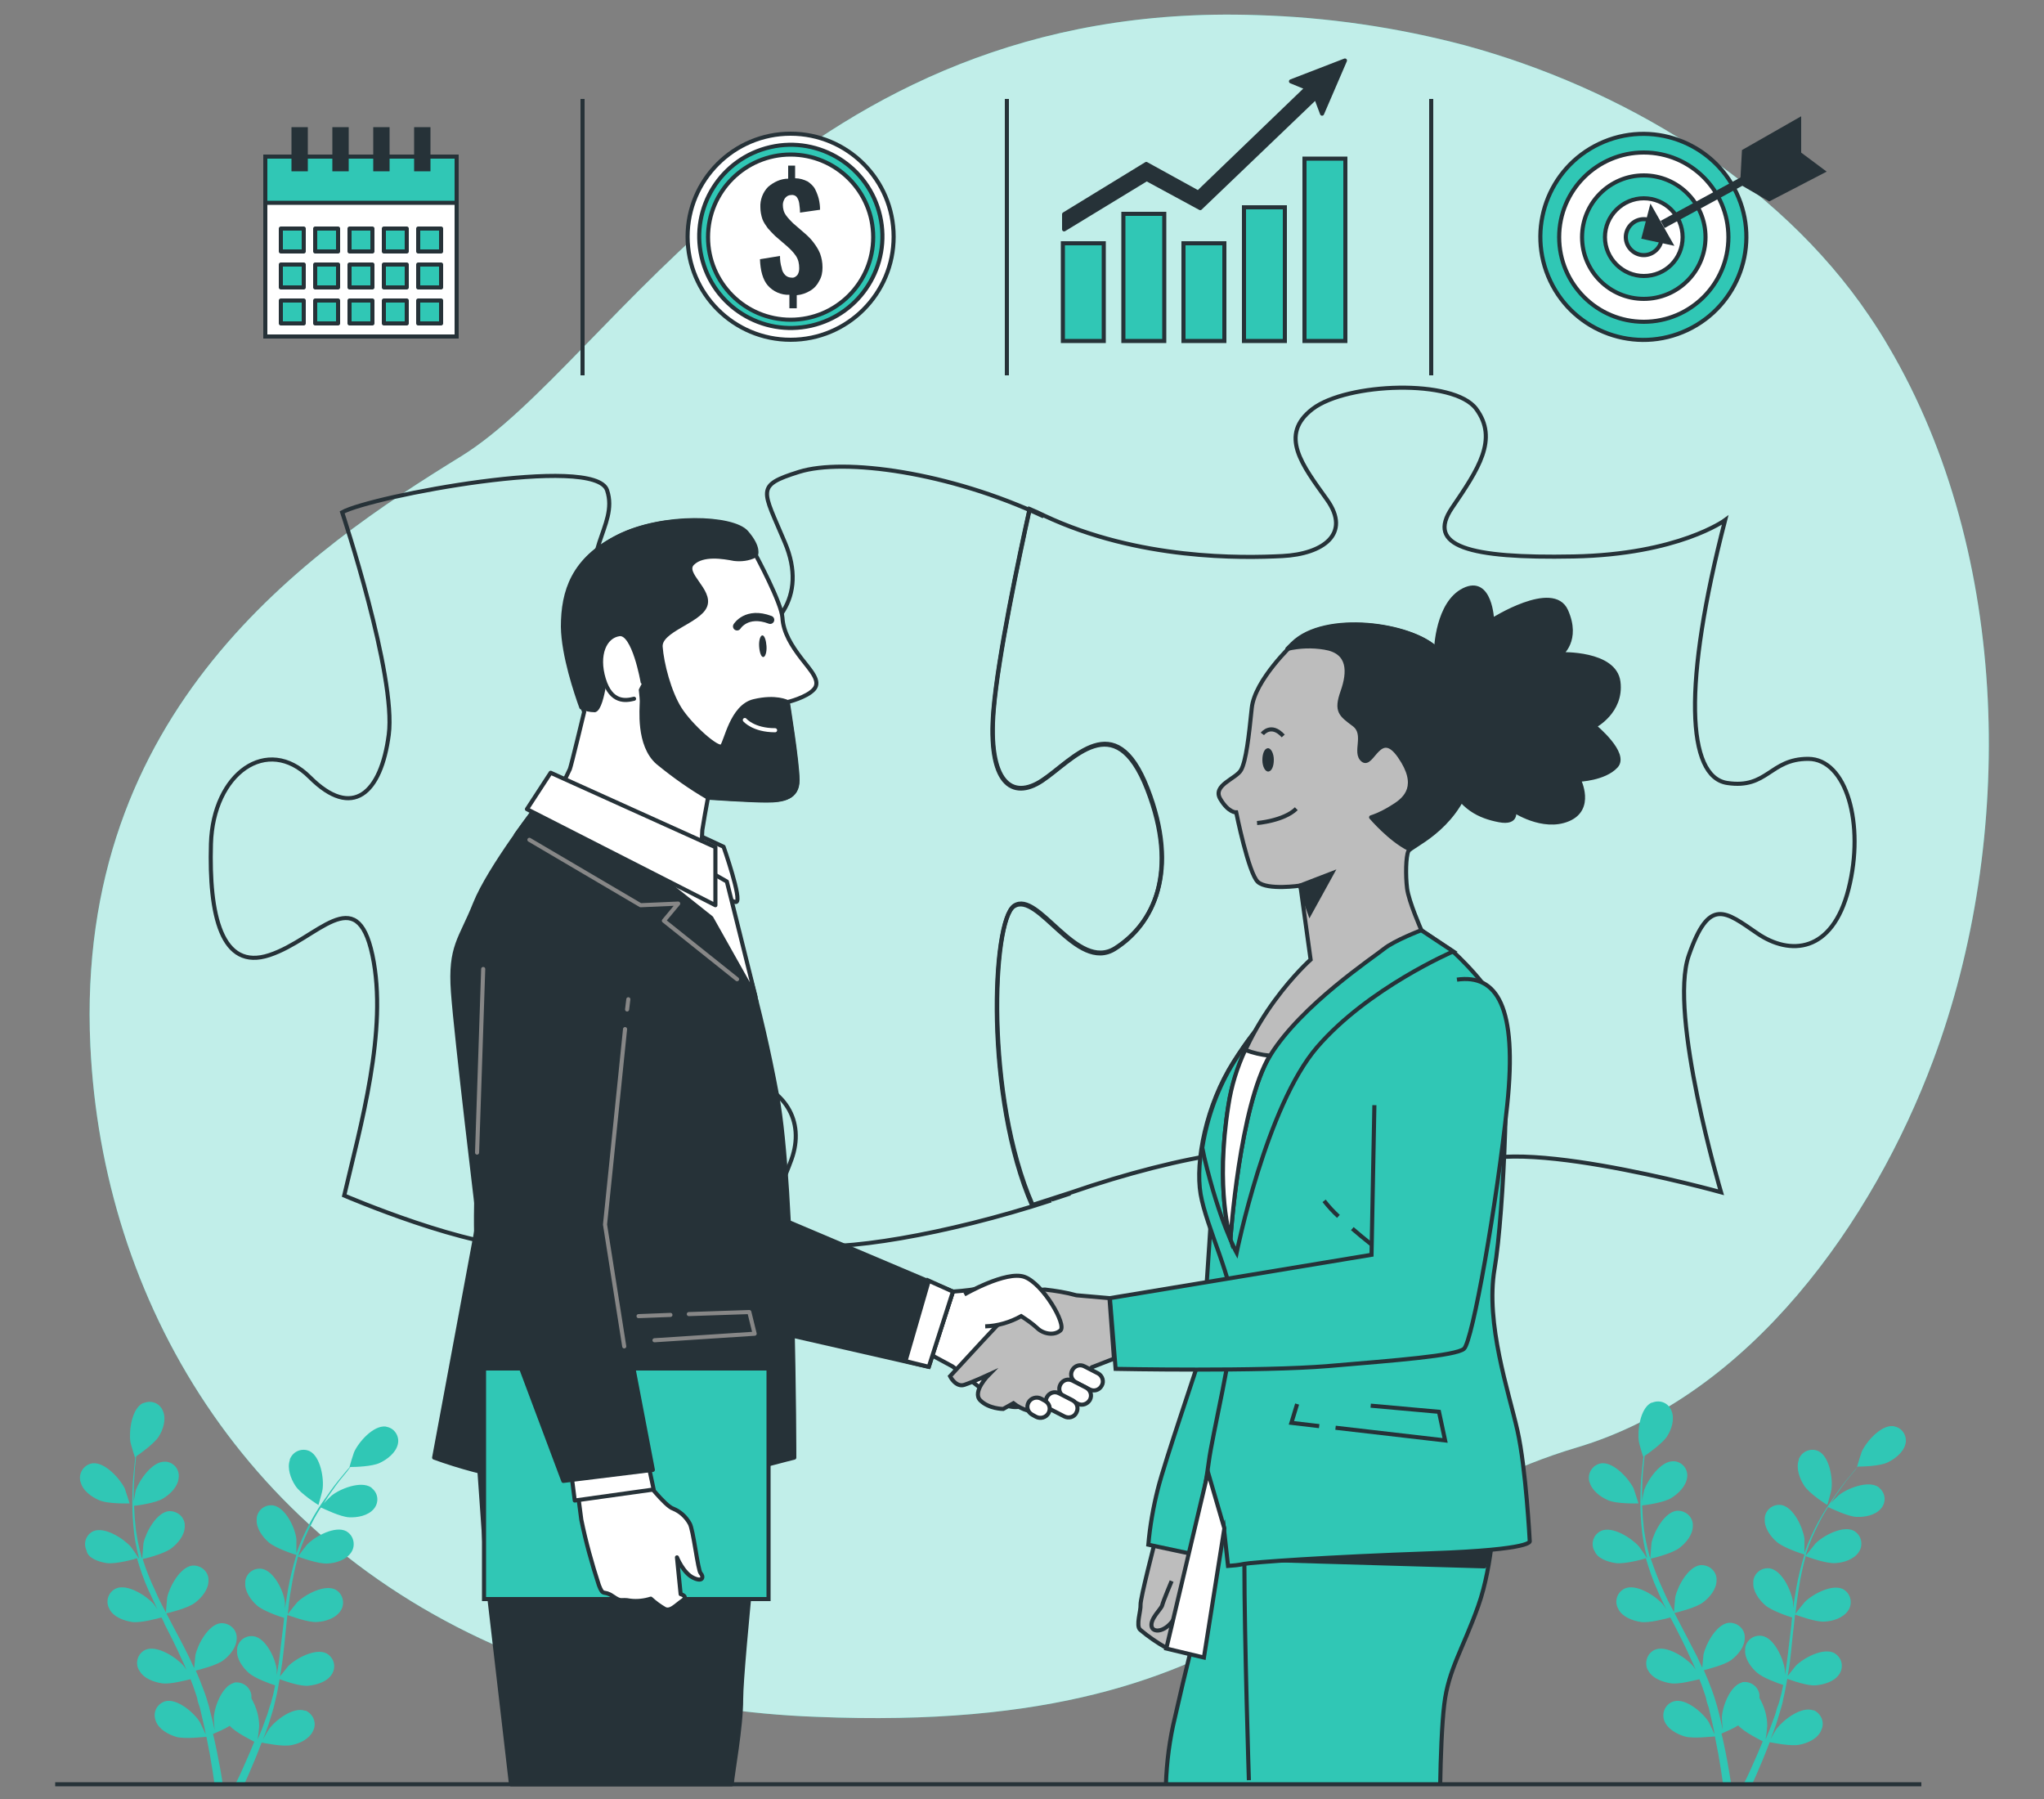 <?xml version="1.0" encoding="utf-8"?>
<!-- Generator: Adobe Illustrator 24.1.1, SVG Export Plug-In . SVG Version: 6.00 Build 0)  -->
<svg version="1.1" id="Layer_1" xmlns="http://www.w3.org/2000/svg" xmlns:xlink="http://www.w3.org/1999/xlink" x="0px" y="0px"
	 viewBox="0 0 500 440" style="enable-background:new 0 0 500 440;" xml:space="preserve">
<rect x="0" y="0" width="500" height="440" fill="#808080" stroke="none"/>
<style type="text/css">
	.st0{fill:#30C7B5;}
	.st1{opacity:0.7;fill:#FFFFFF;enable-background:new    ;}
	.st2{fill:none;stroke:#263238;stroke-miterlimit:10;}
	.st3{fill:#30C7B5;stroke:#263238;stroke-miterlimit:10;}
	.st4{fill:#FFFFFF;stroke:#263238;stroke-miterlimit:10;}
	.st5{fill:#263238;stroke:#263238;stroke-miterlimit:10;}
	.st6{fill:none;stroke:#263238;stroke-width:2;stroke-miterlimit:10;}
	.st7{fill:#263238;stroke:#263238;stroke-linecap:round;stroke-linejoin:round;}
	.st8{fill:#263238;}
	.st9{fill:#30C7B5;stroke:#263238;stroke-linecap:round;stroke-linejoin:round;}
	.st10{fill:#BDBDBD;stroke:#263238;stroke-miterlimit:10;}
	.st11{fill:#FFFFFF;stroke:#263238;stroke-linecap:round;stroke-linejoin:round;}
	.st12{fill:none;stroke:#263238;stroke-width:2;stroke-linecap:round;stroke-linejoin:round;}
	.st13{fill:none;stroke:#FFFFFF;stroke-linecap:round;stroke-linejoin:round;}
	.st14{fill:none;stroke:#878787;stroke-linecap:round;stroke-linejoin:round;}
</style>
<g>
	<g id="freepik--background-simple--inject-193">
		<path class="st0" d="M472.9,259.3c-14.7,39.4-44.8,82.1-87.1,94.7c-64,19.1-71.6,70.7-186.2,65.9c-16.7-0.6-33.3-3.1-49.5-7.3
			c-7.9-2.1-15.7-4.7-23.3-7.8C59.9,377.8,25,318.1,22.1,255.7c-3.8-82.1,53.5-121.2,90.7-144.1S194.8-0.2,307.5,3.7
			c17.2,0.5,34.3,3,50.9,7.4c37.9,10.3,76.4,33,98.8,66.1c1.7,2.5,3.3,5,4.8,7.6C492,135.7,493,205.5,472.9,259.3z"/>
		<path class="st1" d="M472.9,259.3c-14.7,39.4-44.8,82.1-87.1,94.7c-64,19.1-71.6,70.7-186.2,65.9c-16.7-0.6-33.3-3.1-49.5-7.3
			c-7.9-2.1-15.7-4.7-23.3-7.8C59.9,377.8,25,318.1,22.1,255.7c-3.8-82.1,53.5-121.2,90.7-144.1S194.8-0.2,307.5,3.7
			c17.2,0.5,34.3,3,50.9,7.4c37.9,10.3,76.4,33,98.8,66.1c1.7,2.5,3.3,5,4.8,7.6C492,135.7,493,205.5,472.9,259.3z"/>
	</g>
	<g id="freepik--Puzzle--inject-193">
		<path class="st2" d="M252.5,294.9c-11.6-26.4-9.9-69.6-4.5-73.2c5.9-3.9,15.3,16.3,24.7,10.4s15.8-18.8,7.9-39.1s-18.3-6.9-25.7-2
			c-7.4,4.9-13.4,0.5-11.9-17.3c1.1-13.1,6.2-37.3,8.8-49c1.2,0.5,2.4,1,3.5,1.6c-23.2-10.9-48.9-14.3-59.8-10.9s-8.9,4.4-3.5,17.3
			c11.4,26.8-31.6,36-44,15.4c-7.4-12.4,3.5-19.3,0.5-28.2s-57.8,1.5-64.8,5.4c0,0,13.3,40,11.4,54.4s-8.9,20.8-19.3,10.4
			s-23.7-1-24.2,16.3s2.5,31.1,14.3,27.2s21.3-18.3,25.2,0s-3,42-6.9,58.8c0,0,31.2,13.4,45.5,12.4s23.2-1.5,18.8-10.4
			s-11.9-14.8-6.4-24.7s27.2-8.9,38.6-6.4s16.3,10.9,12.9,20.3s-9.4,18.8,1.5,20.8c10.3,1.9,36.3-2.4,62-10.8
			C255.6,294,254,294.5,252.5,294.9z"/>
		<path class="st2" d="M261.8,291.9c-1.5,0.5-3,1-4.6,1.5C258.8,292.9,260.3,292.4,261.8,291.9z"/>
		<path class="st2" d="M442.3,185.6c-9.4,0-9.9,7.4-19.8,5.9s-10.9-24.2-0.5-64.3c0,0-11.4,8.4-37.1,8.9s-36.1-2.5-29.7-11.9
			s11.4-16.8,5.9-24.2s-31.6-6.4-40,0s-2.5,13.8,3.5,22.2s-1,13.3-10.9,13.8s-35.1,1-58.3-9.9c-1.2-0.6-2.3-1.1-3.5-1.6
			c-2.6,11.8-7.7,35.9-8.8,49c-1.5,17.8,4.4,22.3,11.9,17.3c7.4-4.9,17.8-18.3,25.7,2s1.5,33.1-7.9,39.1
			c-9.4,5.9-18.8-14.3-24.7-10.4c-5.4,3.6-7.1,46.8,4.5,73.2c3.1-1,6.2-2,9.3-3c27.2-9.4,54.4-13.9,59.3-7.4s3,5.4-3.5,15.3
			s-5.9,18.3,4.9,23.2s37.6,4,40-7.4s-11.4-17.8-4.9-28.7s63.3,4.9,63.3,4.9s-12.9-43.5-7.9-57.9s8.9-10.8,16.8-5.4
			s18.3,4.9,22.3-10.9S451.7,185.6,442.3,185.6z"/>
	</g>
	<g id="freepik--Target--inject-193">
		
			<ellipse transform="matrix(0.904 -0.427 0.427 0.904 13.732 177.203)" class="st3" cx="402.1" cy="58" rx="25.2" ry="25.2"/>
		<circle class="st4" cx="402.1" cy="58" r="20.7"/>
		<circle class="st3" cx="402.1" cy="58" r="15.1"/>
		<path class="st4" d="M411.6,58c0-5.3-4.3-9.5-9.5-9.5s-9.5,4.3-9.5,9.5s4.3,9.5,9.5,9.5l0,0C407.4,67.5,411.6,63.3,411.6,58
			C411.6,58,411.6,58,411.6,58z"/>
		<path class="st3" d="M406.5,58c0-2.4-2-4.4-4.4-4.4c-2.4,0-4.4,2-4.4,4.4c0,2.4,2,4.4,4.4,4.4c0,0,0,0,0,0
			C404.5,62.4,406.5,60.4,406.5,58z"/>
		<polygon class="st5" points="403.9,51.1 402.1,58 408.6,59.4 		"/>
		<line class="st6" x1="406.7" y1="54.9" x2="435.4" y2="39.3"/>
		<polygon class="st5" points="426.2,44.5 426.6,37 440.1,29.3 440.1,37.8 		"/>
		<polygon class="st5" points="445.9,41.9 440,37.5 426.1,44.8 432.8,48.7 		"/>
	</g>
	<g id="freepik--Chart--inject-193">
		<rect x="260" y="59.5" class="st3" width="10" height="23.9"/>
		<rect x="274.8" y="52.3" class="st3" width="10" height="31.1"/>
		<rect x="289.5" y="59.5" class="st3" width="10" height="23.9"/>
		<rect x="304.3" y="50.7" class="st3" width="10" height="32.7"/>
		<rect x="319.1" y="38.8" class="st3" width="10" height="44.6"/>
		<polygon class="st7" points="315.8,19.9 319.7,21.5 293.1,47.1 280.4,40.1 260.3,52.4 260.3,56.1 280.5,43.8 293.6,50.9 
			321.9,23.8 323.4,27.8 329,14.8 		"/>
	</g>
	<g id="freepik--Money--inject-193">
		<circle class="st4" cx="193.4" cy="57.9" r="25.2"/>
		
			<ellipse transform="matrix(0.975 -0.223 0.223 0.975 -8.027 44.49)" class="st3" cx="193.4" cy="57.9" rx="22.4" ry="22.4"/>
		<circle class="st4" cx="193.4" cy="58" r="20.2"/>
		<path class="st8" d="M193.1,75.3v-3.2c-2,0.1-4-0.8-5.3-2.3c-1.2-1.4-1.8-3.6-1.9-6.4l4.9-0.8c0,1,0.1,1.9,0.4,2.9
			c0.1,0.7,0.4,1.3,0.9,1.8c0.4,0.4,1,0.6,1.5,0.6c0.6,0.1,1.1-0.2,1.5-0.7c0.3-0.5,0.4-1,0.4-1.6c0-1.1-0.2-2.1-0.8-3
			c-0.6-0.9-1.4-1.7-2.2-2.4l-2.9-2.5c-0.6-0.6-1.2-1.2-1.8-1.9c-0.5-0.7-1-1.4-1.3-2.2c-0.3-0.9-0.5-1.9-0.5-2.9
			c-0.1-1.8,0.6-3.7,1.9-5c1.4-1.2,3.1-2,4.9-2v-3.2h1.7v3.1c1.1,0,2.1,0.3,3.1,0.8c0.7,0.5,1.4,1.1,1.8,1.9
			c0.4,0.8,0.7,1.6,0.9,2.4c0.2,0.9,0.3,1.7,0.3,2.6l-4.9,0.7c0-0.8-0.1-1.5-0.2-2.3c-0.1-0.6-0.3-1.1-0.6-1.5
			c-0.3-0.4-0.9-0.6-1.4-0.5c-0.6,0-1.1,0.3-1.5,0.8c-0.3,0.5-0.5,1-0.5,1.6c0,0.9,0.2,1.8,0.8,2.6c0.5,0.7,1.1,1.3,1.7,1.9l2.9,2.5
			c0.8,0.7,1.5,1.4,2.1,2.2c0.6,0.8,1.2,1.7,1.6,2.7c0.4,1.1,0.6,2.2,0.6,3.4c0,1.2-0.2,2.3-0.8,3.3c-0.5,1-1.2,1.8-2.2,2.4
			c-1,0.6-2.1,1-3.3,1.1v3.2H193.1z"/>
	</g>
	<g id="freepik--Calendar--inject-193">
		<rect x="64.9" y="38.3" class="st4" width="46.8" height="44"/>
		<rect x="64.9" y="38.3" class="st9" width="46.8" height="11.3"/>
		<rect x="68.7" y="55.9" class="st9" width="5.6" height="5.6"/>
		<rect x="77.1" y="55.9" class="st9" width="5.6" height="5.6"/>
		<rect x="85.5" y="55.9" class="st9" width="5.6" height="5.6"/>
		<rect x="93.9" y="55.9" class="st9" width="5.6" height="5.6"/>
		<rect x="102.3" y="55.9" class="st9" width="5.6" height="5.6"/>
		<rect x="68.7" y="64.7" class="st9" width="5.6" height="5.6"/>
		<rect x="77.1" y="64.7" class="st9" width="5.6" height="5.6"/>
		<rect x="85.5" y="64.7" class="st9" width="5.6" height="5.6"/>
		<rect x="93.9" y="64.7" class="st9" width="5.6" height="5.6"/>
		<rect x="102.3" y="64.7" class="st9" width="5.6" height="5.6"/>
		<rect x="68.7" y="73.5" class="st9" width="5.6" height="5.6"/>
		<rect x="77.1" y="73.5" class="st9" width="5.6" height="5.6"/>
		<rect x="85.5" y="73.5" class="st9" width="5.6" height="5.6"/>
		<rect x="93.9" y="73.5" class="st9" width="5.6" height="5.6"/>
		<rect x="102.3" y="73.5" class="st9" width="5.6" height="5.6"/>
		<rect x="71.3" y="31.1" class="st8" width="4" height="10.8"/>
		<rect x="81.3" y="31.1" class="st8" width="4" height="10.8"/>
		<rect x="91.3" y="31.1" class="st8" width="4" height="10.8"/>
		<rect x="101.3" y="31.1" class="st8" width="4" height="10.8"/>
	</g>
	<g id="freepik--Plants--inject-193">
		<path class="st0" d="M24.2,366.9c2.2,1,7.5,0.8,7.5,0.8s-1.1-3.5-1.2-3.7c-1.2-2.4-4.9-6.5-7.9-6.1c-2,0.3-3.3,2.2-3,4.1
			c0,0.1,0,0.3,0.1,0.4C20.2,364.6,22.4,366.1,24.2,366.9z"/>
		<path class="st0" d="M26.1,382.3c2.3,0.3,7-1,7.4-1.2c0.8,2.7,1.7,5.4,2.9,8c0.7,1.5,1.4,3,2.1,4.5c-0.4-0.6-0.8-1.2-0.9-1.3
			c-1.8-2-6.4-5-9.2-3.8c-1.8,0.8-2.6,2.9-1.8,4.7c0.1,0.1,0.1,0.2,0.2,0.4c1,1.9,3.5,2.8,5.5,3.1c2,0.3,6.1-0.8,7.2-1.1
			c0.3,0.6,0.6,1.1,0.8,1.7c1.4,2.7,2.8,5.5,4,8.2c0.5,1,0.9,1.9,1.3,2.9c-0.4-0.6-0.7-1-0.8-1.1c-1.8-2-6.4-5-9.2-3.8
			c-1.8,0.8-2.6,3-1.7,4.8c0.1,0.1,0.1,0.2,0.2,0.3c1,1.9,3.5,2.8,5.5,3.1s5.7-0.7,7-1c0.4,1,0.8,2,1.1,3c0.2,0.7,0.5,1.3,0.6,2
			s0.4,1.3,0.6,2c0.3,1.3,0.6,2.6,0.9,3.9c0.2,0.9,0.4,1.7,0.5,2.6c-0.4-1-1.3-2.8-1.4-3c-1.4-2.3-5.6-5.9-8.5-5.1
			c-1.9,0.6-3,2.5-2.4,4.5c0,0.1,0.1,0.2,0.1,0.3c0.7,2,3,3.3,5,3.9c2.1,0.6,6.8,0,7.4,0c0.3,1.4,0.5,2.8,0.8,4.1
			c0.5,2.9,0.9,5.4,1.2,7.6h2c-0.3-2.3-0.8-4.9-1.4-7.9c-0.3-1.4-0.6-3-1-4.5c1.4-0.6,2.8-1.2,4.1-2c1.5,1.7,5.5,3.6,6,3.9
			c-0.5,1.3-1.1,2.6-1.6,3.8c-1.1,2.5-2.1,4.8-3.1,6.7h2.2c0.8-1.8,1.7-3.8,2.6-6c0.6-1.4,1.1-2.8,1.7-4.3c0.6,0.1,5.2,1.1,7.4,0.6
			c2-0.4,4.3-1.5,5.2-3.5c0.9-1.8,0.1-3.9-1.6-4.8c-0.1-0.1-0.2-0.1-0.4-0.1c-2.9-1-7.2,2.3-8.8,4.5c-0.1,0.1-1,1.6-1.5,2.6
			c0.2-0.6,0.5-1.2,0.7-1.8c0.5-1.3,0.9-2.5,1.3-3.9l0.6-2c0.2-0.7,0.3-1.4,0.5-2.1c0.4-1.6,0.7-3.3,1-5c1.1,0.4,5,1.8,7,1.6
			s4.5-0.9,5.7-2.7c1.1-1.6,0.8-3.8-0.9-5c-0.1-0.1-0.2-0.1-0.3-0.2c-2.7-1.4-7.5,1.2-9.4,3.1c-0.1,0.1-1.3,1.6-2,2.5
			c0.2-1,0.3-2,0.5-3.1c0.4-3,0.7-6,1-9.1c0.1-0.9,0.2-1.9,0.3-2.8c0.4,0.1,5,1.9,7.3,1.7c2-0.1,4.5-0.9,5.7-2.7
			c1.1-1.6,0.7-3.9-0.9-5c-0.1-0.1-0.2-0.1-0.3-0.2c-2.7-1.4-7.5,1.2-9.4,3.1c-0.1,0.1-1.9,2.3-2.3,2.9c0.2-2,0.4-4.1,0.8-6.1
			c0.4-2.7,1-5.4,1.7-8c0.2,0.1,5,1.9,7.3,1.7c2-0.1,4.5-0.9,5.7-2.7c1.1-1.6,0.7-3.9-0.9-5c-0.1-0.1-0.2-0.1-0.3-0.2
			c-2.7-1.4-7.5,1.2-9.4,3.1c-0.2,0.1-2,2.5-2.3,3c0-0.1,0.1-0.3,0.1-0.5c0.8-2.6,1.9-5.1,3.2-7.6c0.7-1.4,1.4-2.6,2.2-3.8
			c0.9,0.4,4.8,2.3,6.9,2.4s4.6-0.4,6-2c1.3-1.5,1.2-3.7-0.3-5c-0.1-0.1-0.2-0.2-0.3-0.3c-2.5-1.7-7.6,0.3-9.7,2
			c-0.1,0.1-1.2,1.1-1.9,1.9c0.3-0.5,0.7-1.1,1-1.6c1.3-1.9,2.5-3.6,3.7-5c0.7-0.8,1.3-1.6,1.8-2.3c1.1,0,5.3-0.1,7.2-1
			s3.9-2.5,4.4-4.5c0.5-1.9-0.7-3.9-2.6-4.3c-0.1,0-0.3-0.1-0.4-0.1c-3-0.3-6.6,3.8-7.7,6.3c-0.1,0.2-1.2,3.7-1.1,3.7h0
			c-0.6,0.6-1.2,1.4-1.8,2.1c-1.2,1.4-2.5,3.1-3.8,5c-1.5,2-2.8,4.1-4,6.3c-1.3,2.4-2.5,5-3.4,7.6v0.1c0-0.9,0-3.4,0-3.6
			c-0.3-2.7-2.6-7.6-5.6-8.2c-2-0.3-3.8,1-4.1,3c0,0.1,0,0.3,0,0.4c-0.2,2.1,1.4,4.3,2.9,5.6c1.7,1.5,6.4,3,6.8,3.1
			c-0.8,2.7-1.5,5.4-2,8.2c-0.3,1.6-0.5,3.3-0.8,4.9c0-0.8,0-1.5,0-1.5c-0.3-2.7-2.6-7.6-5.6-8.2c-2-0.3-3.8,1-4.1,3
			c0,0.1,0,0.3,0,0.4c-0.2,2.1,1.4,4.3,2.9,5.6s5.5,2.7,6.6,3l-0.2,1.9c-0.4,3-0.7,6.1-1.1,9c-0.2,1-0.3,2.1-0.5,3.1
			c0-0.7,0-1.3,0-1.3c-0.3-2.7-2.6-7.7-5.6-8.2c-2-0.3-3.8,1-4.1,3c0,0.1,0,0.2,0,0.4c-0.2,2.1,1.4,4.3,2.9,5.6s5.1,2.6,6.4,3
			c-0.2,1-0.4,2.1-0.7,3.1c-0.2,0.7-0.3,1.3-0.6,2c-0.2,0.7-0.4,1.3-0.6,2c-0.5,1.3-0.9,2.5-1.4,3.8l-1,2.4c0.2-1,0.4-3.1,0.4-3.3
			c0-2.4-0.7-4.7-1.9-6.8c0-0.3,0-0.5,0-0.8c-0.3-2-2.1-3.3-4-3.1c-0.1,0-0.2,0-0.3,0.1c-2.9,0.8-4.8,5.9-4.9,8.6
			c0,0.2,0.1,1.9,0.2,3c-0.1-0.6-0.3-1.3-0.4-1.9c-0.3-1.3-0.7-2.6-1-4c-0.2-0.7-0.4-1.3-0.6-2s-0.5-1.4-0.7-2
			c-0.6-1.6-1.2-3.1-1.9-4.7c1.1-0.3,5.1-1.3,6.7-2.5s3.3-3.2,3.3-5.4c0.1-2-1.5-3.6-3.5-3.7c-0.1,0-0.2,0-0.4,0
			c-3,0.3-5.6,5.1-6.2,7.8c0,0.2-0.2,2.1-0.3,3.2c-0.4-0.9-0.9-1.9-1.3-2.8c-1.3-2.7-2.8-5.4-4.2-8.1l-1.3-2.5
			c0.4-0.1,5.2-1.2,7-2.6c1.6-1.2,3.3-3.2,3.3-5.4c0.1-2-1.5-3.6-3.5-3.7c-0.1,0-0.2,0-0.4,0c-3,0.3-5.6,5.1-6.2,7.8
			c0,0.2-0.3,3-0.3,3.7c-1-1.8-1.9-3.6-2.7-5.5c-1.2-2.5-2.2-5-3-7.6c0.2,0,5.2-1.2,7-2.6c1.6-1.2,3.3-3.2,3.3-5.4
			c0.1-2-1.5-3.6-3.5-3.7c-0.1,0-0.3,0-0.4,0c-3,0.3-5.6,5.1-6.2,7.8c0,0.2-0.3,3.2-0.3,3.8l-0.2-0.5c-0.7-2.6-1.3-5.3-1.5-8
			c-0.2-1.5-0.2-3-0.3-4.4c1-0.1,5.3-0.7,7.1-1.8s3.6-2.9,3.8-5c0.3-2-1.1-3.8-3.1-4c-0.1,0-0.3,0-0.4,0c-3,0-6.1,4.5-7,7
			c0,0.1-0.3,1.6-0.5,2.7c0-0.6,0-1.3,0-1.9c0-2.3,0.2-4.4,0.3-6.2c0.1-1,0.2-2,0.3-2.9c0.9-0.6,4.4-3.1,5.5-4.8s1.9-4.2,1.1-6.2
			c-0.7-1.9-2.7-2.8-4.6-2.1c-0.1,0-0.2,0.1-0.4,0.1c-2.7,1.4-3.4,6.8-3,9.5c0,0.2,1.1,3.8,1.1,3.7h0.1c-0.1,0.9-0.2,1.8-0.3,2.8
			c-0.2,1.9-0.4,4-0.4,6.3c-0.1,2.5,0,5,0.2,7.4c0.2,2.8,0.7,5.5,1.4,8.2v0.1c-0.5-0.8-1.9-2.8-2-2.9c-1.8-2-6.4-5-9.2-3.8
			c-1.8,0.9-2.5,3-1.6,4.8c0,0,0,0.1,0,0.1C21.6,381.1,24.1,382,26.1,382.3z"/>
		<path class="st0" d="M77.9,368.1c0,0,1-3.5,1-3.8c0.4-2.7-0.5-8.1-3.2-9.4c-1.8-0.8-3.9,0-4.7,1.8c-0.1,0.1-0.1,0.2-0.1,0.4
			c-0.7,2,0.2,4.5,1.3,6.2C73.4,365.3,77.9,368.1,77.9,368.1z"/>
		<path class="st0" d="M393.3,366.9c2.2,1,7.5,0.8,7.5,0.8s-1.1-3.5-1.2-3.7c-1.2-2.4-4.9-6.5-7.9-6.1c-2,0.3-3.3,2.2-3,4.1
			c0,0.1,0,0.3,0.1,0.4C389.4,364.6,391.5,366.1,393.3,366.9z"/>
		<path class="st0" d="M395.2,382.3c2.3,0.3,7-1,7.4-1.2c0.8,2.7,1.7,5.4,2.9,8c0.6,1.5,1.4,3,2.1,4.5c-0.4-0.6-0.8-1.2-0.9-1.3
			c-1.8-2-6.4-5-9.2-3.8c-1.8,0.8-2.6,2.9-1.8,4.7c0.1,0.1,0.1,0.2,0.2,0.4c1,1.9,3.5,2.8,5.5,3.1s6.1-0.8,7.2-1.1
			c0.3,0.6,0.6,1.1,0.9,1.7c1.4,2.7,2.8,5.5,4,8.2c0.5,1,0.9,1.9,1.3,2.9c-0.4-0.6-0.7-1-0.8-1.1c-1.8-2-6.4-5-9.2-3.8
			c-1.8,0.8-2.6,3-1.8,4.8c0.1,0.1,0.1,0.2,0.2,0.3c1,1.9,3.5,2.8,5.5,3.1s5.7-0.7,7-1c0.4,1,0.8,2,1.1,3c0.2,0.7,0.5,1.3,0.6,2
			s0.4,1.3,0.6,2c0.3,1.3,0.6,2.6,0.9,3.9c0.2,0.9,0.4,1.7,0.5,2.6c-0.4-1-1.3-2.8-1.4-3c-1.4-2.3-5.6-5.9-8.5-5.1
			c-1.9,0.5-3,2.5-2.5,4.4c0,0.1,0.1,0.2,0.1,0.3c0.7,2,3,3.3,5,3.9c2.1,0.6,6.8,0,7.4,0c0.3,1.4,0.5,2.8,0.8,4.1
			c0.5,2.9,0.9,5.4,1.2,7.6h2c-0.4-2.3-0.8-4.9-1.4-7.9c-0.3-1.4-0.6-3-1-4.5c1.4-0.6,2.8-1.2,4.1-2c1.5,1.7,5.5,3.6,6,3.9
			c-0.5,1.3-1.1,2.6-1.6,3.8c-1.1,2.5-2.1,4.8-3.1,6.7h2.1c0.8-1.8,1.7-3.8,2.6-6c0.6-1.4,1.1-2.8,1.7-4.3c0.6,0.1,5.2,1.1,7.4,0.6
			c2-0.4,4.4-1.5,5.2-3.5c0.9-1.8,0.1-3.9-1.6-4.8c-0.1-0.1-0.2-0.1-0.4-0.1c-2.9-1-7.2,2.3-8.9,4.5c-0.1,0.1-1,1.6-1.5,2.6
			c0.2-0.6,0.5-1.2,0.7-1.8c0.5-1.3,0.9-2.5,1.3-3.9l0.6-2c0.2-0.7,0.4-1.4,0.5-2.1c0.4-1.6,0.7-3.3,1-5c1.1,0.4,5,1.8,7,1.6
			s4.5-0.9,5.7-2.7c1.1-1.6,0.8-3.8-0.9-5c-0.1-0.1-0.2-0.1-0.3-0.2c-2.7-1.4-7.5,1.2-9.4,3.1c-0.1,0.1-1.3,1.6-2,2.5
			c0.2-1,0.3-2,0.5-3.1c0.4-3,0.6-6,1-9.1c0.1-0.9,0.2-1.9,0.3-2.8c0.4,0.1,5,1.9,7.3,1.7c2-0.1,4.5-0.9,5.7-2.7
			c1.1-1.6,0.7-3.9-0.9-5c-0.1-0.1-0.2-0.1-0.3-0.2c-2.7-1.4-7.5,1.2-9.4,3.1c-0.1,0.1-1.9,2.3-2.3,2.9c0.2-2,0.5-4.1,0.8-6.1
			c0.4-2.7,1-5.4,1.7-8c0.2,0.1,5,1.9,7.3,1.7c2-0.1,4.5-0.9,5.7-2.7c1.1-1.6,0.7-3.9-0.9-5c-0.1-0.1-0.2-0.1-0.3-0.2
			c-2.7-1.4-7.5,1.2-9.4,3.1c-0.1,0.1-2,2.5-2.4,3c0-0.1,0.1-0.3,0.1-0.5c0.8-2.6,1.9-5.1,3.2-7.6c0.7-1.4,1.4-2.6,2.2-3.8
			c0.9,0.4,4.8,2.3,6.9,2.4s4.6-0.4,6-2c1.3-1.5,1.2-3.7-0.3-5c-0.1-0.1-0.2-0.2-0.3-0.3c-2.5-1.7-7.6,0.3-9.7,2
			c-0.1,0.1-1.2,1.1-1.9,1.9c0.3-0.5,0.7-1.1,1-1.6c1.3-1.9,2.5-3.6,3.7-5c0.7-0.8,1.3-1.6,1.9-2.3c1.1,0,5.3-0.1,7.2-1
			s3.9-2.5,4.4-4.5c0.5-1.9-0.7-3.9-2.6-4.3c-0.1,0-0.3-0.1-0.4-0.1c-3-0.3-6.6,3.8-7.7,6.3c-0.1,0.2-1.2,3.7-1.1,3.7h0.1
			c-0.6,0.6-1.2,1.4-1.8,2.1c-1.2,1.4-2.5,3.1-3.8,5c-1.4,2-2.8,4.1-4,6.3c-1.3,2.4-2.5,5-3.4,7.6c0,0,0,0.1,0,0.1
			c0-0.9,0-3.4,0-3.6c-0.4-2.7-2.6-7.6-5.6-8.2c-2-0.3-3.8,1-4.1,3c0,0.1,0,0.3,0,0.4c-0.2,2.1,1.4,4.3,2.9,5.6
			c1.7,1.5,6.4,3,6.8,3.1c-0.8,2.7-1.5,5.4-2,8.2c-0.3,1.6-0.5,3.3-0.8,4.9c0-0.8,0-1.5,0-1.5c-0.4-2.7-2.6-7.6-5.6-8.2
			c-2-0.3-3.8,1-4.1,3c0,0.1,0,0.3,0,0.4c-0.2,2.1,1.4,4.3,2.9,5.6s5.5,2.7,6.6,3c-0.1,0.6-0.2,1.3-0.2,1.9c-0.4,3-0.7,6.1-1.1,9
			c-0.1,1-0.3,2.1-0.5,3.1c0-0.7,0-1.3,0-1.3c-0.4-2.7-2.6-7.7-5.6-8.2c-2-0.3-3.8,1-4.1,3c0,0.1,0,0.2,0,0.4
			c-0.2,2.1,1.4,4.3,2.9,5.6s5.1,2.6,6.4,3c-0.2,1-0.4,2.1-0.7,3.1c-0.2,0.7-0.3,1.3-0.6,2s-0.4,1.3-0.6,2c-0.5,1.3-0.9,2.5-1.4,3.8
			l-1,2.4c0.2-1,0.4-3.1,0.4-3.3c0-2.4-0.7-4.7-1.9-6.8c0-0.3,0-0.5,0-0.8c-0.3-2-2.1-3.3-4-3.1c-0.1,0-0.2,0-0.3,0.1
			c-2.9,0.8-4.8,5.9-4.9,8.6c0,0.2,0.1,1.9,0.2,3c-0.1-0.6-0.3-1.3-0.4-1.9c-0.3-1.3-0.6-2.6-1-4c-0.2-0.7-0.4-1.3-0.6-2
			s-0.5-1.4-0.7-2c-0.6-1.6-1.2-3.1-1.9-4.7c1.1-0.3,5.1-1.3,6.7-2.5s3.3-3.2,3.3-5.4c0.1-2-1.5-3.6-3.5-3.7c-0.1,0-0.2,0-0.4,0
			c-3,0.3-5.6,5.1-6.2,7.8c0,0.2-0.2,2.1-0.3,3.2c-0.4-0.9-0.9-1.9-1.3-2.8c-1.4-2.7-2.8-5.4-4.2-8.1l-1.3-2.5
			c0.4-0.1,5.2-1.2,7-2.6c1.6-1.2,3.3-3.2,3.3-5.4c0.1-2-1.5-3.6-3.5-3.7c-0.1,0-0.2,0-0.4,0c-3,0.3-5.6,5.1-6.2,7.8
			c0,0.2-0.3,3-0.3,3.7c-1-1.8-1.9-3.6-2.7-5.5c-1.2-2.5-2.1-5-3-7.6c0.2,0,5.2-1.2,7-2.6c1.6-1.2,3.3-3.2,3.3-5.4
			c0.1-2-1.5-3.6-3.5-3.7c-0.1,0-0.3,0-0.4,0c-3,0.3-5.6,5.1-6.2,7.8c0,0.2-0.3,3.2-0.3,3.8l-0.2-0.5c-0.7-2.6-1.3-5.3-1.5-8
			c-0.2-1.5-0.2-3-0.3-4.4c1-0.1,5.3-0.7,7.1-1.8s3.6-2.9,3.9-5c0.3-2-1.1-3.8-3.1-4c-0.1,0-0.3,0-0.4,0c-3,0-6.1,4.5-7,7
			c0,0.1-0.4,1.6-0.5,2.7c0-0.6,0-1.3,0-1.9c0-2.3,0.1-4.4,0.3-6.2c0.1-1,0.2-2,0.3-2.9c0.9-0.6,4.4-3.1,5.5-4.8s1.9-4.2,1.1-6.2
			c-0.7-1.9-2.7-2.8-4.6-2.1c-0.1,0-0.2,0.1-0.4,0.1c-2.7,1.4-3.4,6.8-3,9.5c0,0.2,1,3.8,1.1,3.7h0c-0.1,0.9-0.2,1.8-0.3,2.8
			c-0.2,1.9-0.4,4-0.4,6.3c-0.1,2.5,0,5,0.2,7.4c0.2,2.8,0.7,5.5,1.4,8.2v0.1c-0.5-0.8-1.9-2.8-2-2.9c-1.8-2-6.4-5-9.2-3.8
			c-1.8,0.8-2.6,2.9-1.8,4.7c0.1,0.1,0.1,0.2,0.2,0.3C390.7,381.1,393.2,382,395.2,382.3z"/>
		<path class="st0" d="M447,368.1c0,0,1-3.5,1-3.8c0.4-2.7-0.5-8.1-3.2-9.4c-1.8-0.8-3.9,0-4.7,1.8c-0.1,0.1-0.1,0.2-0.1,0.4
			c-0.7,2,0.2,4.5,1.3,6.2C442.5,365.3,447,368.1,447,368.1z"/>
	</g>
	<g id="freepik--Characters--inject-193">
		<path class="st7" d="M351.3,158.8c0,0,0.3-11.3,6.8-14.5s6.9,7.4,6.9,7.4s14.9-9.5,18.1-2.3s-1.3,10.6-1.3,10.6s13.2-0.5,14.1,6.8
			s-5.9,10.8-5.9,10.8s8.2,6.7,5.3,9.8s-9.1,3.3-9.1,3.3s3.6,7.1-2.6,9.7s-13.3-2.2-13.3-2.2s1.1,3.3-3.6,2.4s-9.4-3-12.3-9.8
			S347.8,164.6,351.3,158.8z"/>
		<path class="st10" d="M282.6,376.8c0,0-3.7,14.2-3.6,15.7s-1.2,5.1-0.1,6.1c2,1.7,4.2,3.2,6.5,4.5c0.9,0,1.8-0.3,2.6-0.8
			c0.5-0.5,0.8-1.1,0.8-1.8c0-0.5-1.5-2.8-1.7-3.3s2.7-7.3,3.8-10.7c0.8-3,1.4-6.1,1.8-9.2L282.6,376.8z"/>
		<path class="st10" d="M286.6,386.7c0,0-2.1,5-2.3,5.9s-3,3.3-2.6,5.2s4.6,1.4,6.7-4.3"/>
		<path class="st3" d="M296.1,299.9c0,0-1.8,28.9-2.4,31.4s-8.7,25.8-10.5,33c-1.1,4.4-1.9,8.9-2.3,13.5l10.8,2.3l6.1-26.6
			c0,0,7.9-24.3,6.3-35.6C303.2,311.2,300.4,305,296.1,299.9z"/>
		<path class="st3" d="M352.3,436.4c0.1-6.3,0.4-14.8,1-19.6c1-8.4,4.6-13.6,8.3-24s4-24.2,4-24.2l-65.9,2.3c0,0-7.6,28.3-12.3,49.2
			c-1.3,5.3-2,10.8-2.2,16.3"/>
		<polygon class="st7" points="308.3,381.5 363.1,383.1 364.3,378.8 		"/>
		<path class="st4" d="M305.5,435.4c0,0-1.1-34.3-1.1-52.9"/>
		<path class="st3" d="M347.5,227.4l8,5.4c0,0,9.5,8.5,11.8,15.5s0.6,48.6-1.7,62s3.5,30.2,5.6,39.6s3,27,3,27s1.5,2.1-24.2,3
			s-43.6,2.2-45.7,2.6c-1.3,0.3-2.6,0.4-3.9,0.5l-1-9.1l-2.5,7.5l-5.3-1.2c0,0,3.3-16.3,4.1-22.7s6.1-28,6.1-36.1
			s-6.7-21.2-8.1-29.3s1.4-21.9,8-32.3c6.6-10.4,11.1-14.5,24.1-25.1S347.5,227.4,347.5,227.4z"/>
		<polyline class="st2" points="326.7,349.2 353.5,352.3 352,345.3 335.3,343.8 		"/>
		<polyline class="st2" points="317.3,343.4 315.9,348 322.7,348.8 		"/>
		<path class="st2" d="M327.4,297.5c-1.3-1.2-2.4-2.4-3.5-3.8"/>
		<path class="st2" d="M336.7,305.3c0,0-2.8-2.1-5.9-4.8"/>
		<path class="st3" d="M347.5,227.4c0,0-8.5-3.6-21.5,7.1c-13,10.7-17.5,14.7-24.1,25.1c-4,6.4-6.6,13.6-7.8,21.1
			c0.2,0.8,0.3,1.6,0.5,2.4c3.7,15.7,7.9,23.3,7.9,23.3s7.2-35.8,19.7-50.3c12.5-14.5,33.3-23.4,33.3-23.4L347.5,227.4z"/>
		<path class="st10" d="M316.3,157.5c0,0-9.4,8.8-10.1,15.7s-1.4,12.9-2.6,15.1s-7.1,3.7-5.1,7.1s3.9,3.3,3.9,3.3s3,14.9,5.3,17
			s10.4,0.9,10.4,0.9l2.5,18.1c0,0-16.8,14.9-20.1,35.6s0.5,32.6,0.5,32.6s2.2-32.7,9.8-44.9c7.6-12.2,25.1-23.8,27.7-25.9
			s9.2-4.6,9.2-4.6s-3.1-7-3.5-10.2s-0.3-7.8,0.3-9.1s11.1-5.1,15-17.1s-1.9-26.2-8-32.3S324.1,149.7,316.3,157.5z"/>
		<path class="st7" d="M359.3,191c4-12-1.9-26.2-8-32.3s-27.2-9.1-35.1-1.3c0,0-0.5,0.5-1.3,1.3c3-0.7,6.1-0.8,9.1-0.3
			c6.3,1,6.1,6,4.4,10.8s-0.4,5.6,2.8,8s-0.1,6.9,2.2,8.7s4.1-8,9-0.9s1.6,10.3-1.5,12.2c-1.7,1.1-3.6,2.1-5.5,2.7
			c0,0,4.6,5.4,9.2,7.7C346.9,206,355.8,201.8,359.3,191z"/>
		<path class="st2" d="M307.5,201.3c0,0,6.5-0.5,9.6-3.5"/>
		<path class="st8" d="M311.6,185.8c0,1.6-0.5,2.8-1.3,2.9s-1.5-1.2-1.5-2.8s0.5-2.8,1.3-2.9S311.6,184.3,311.6,185.8z"/>
		<path class="st2" d="M308.8,179.5c0,0,2.1-2.8,5.1,0.5"/>
		<polygon class="st5" points="318,216.6 325.8,213.6 320.4,223.4 		"/>
		<polygon class="st4" points="295.5,360.1 285.3,403.2 294.5,405.4 299.5,373.8 		"/>
		<path class="st4" d="M304.6,256.8c-2,4.3-3.4,8.8-4.1,13.5c-3.3,20.7,0.5,32.6,0.5,32.6s2.2-32.3,9.6-44.7
			C308.5,258,306.5,257.5,304.6,256.8z"/>
		<path class="st3" d="M336.2,270.3l-0.7,36.6l-64,10.6l1.4,17.3c0,0,35.5,0.7,52.1-0.7s31-2.5,33.1-4.2s8.1-35.8,10.6-59.7
			s-2.5-32-12.3-30.6"/>
		<path class="st4" d="M233.1,315.9l-5.1,15.6l5,2.7c0,0,6.4,4.9,9.8,7.6s6.1,2.7,8,1.8s10.2-12.7,11.3-15s-3.9-9-8.8-11.9
			c-4.9-2.9-9-2.9-11.9-2C238.7,315.4,235.9,315.7,233.1,315.9z"/>
		<path class="st10" d="M271.4,317.5l-8.1-0.7c-2.5-0.7-5.1-1.1-7.7-1.4c-2.1,0-4.9,2.1-6.3,3.2s-16.9,18-16.9,18s1.4,2.8,3.5,2.1
			s6-2.5,6-2.5s-4.2,4.2-2.1,6.3s5.6,2.1,5.6,2.1l2.5-1.4c1,0.8,2.2,1.4,3.5,1.8c1.8,0.4,4.6-0.4,7-1.8c2.4-1.4,8.7-8.8,8.7-8.8
			l5.4-2.1L271.4,317.5z"/>
		<path class="st4" d="M235.9,316.6c0,0,10.2-5.9,14.7-4.3s10.4,11.7,8.8,13.1s-4.3,0.8-5.7-0.6c-1.2-1.1-2.5-2-3.9-2.9
			c-2.7,1.5-5.7,2.4-8.8,2.5"/>
		<path class="st4" d="M266.5,339.8l-3.3-1.7c-1.1-0.6-1.5-1.9-0.9-3c0,0,0,0,0,0l0,0c0.6-1.1,1.9-1.5,3-0.9c0,0,0,0,0,0l3.3,1.7
			c1.1,0.6,1.5,2,0.9,3l0,0C268.9,340,267.6,340.4,266.5,339.8z"/>
		<path class="st4" d="M263.6,343.3l-3.3-1.7c-1.1-0.6-1.5-1.9-0.9-3l0,0c0.6-1.1,1.9-1.5,3-0.9l3.3,1.7c1.1,0.6,1.5,1.9,0.9,3l0,0
			C266,343.4,264.7,343.9,263.6,343.3z"/>
		<path class="st4" d="M260.3,346.4l-3.3-1.7c-1.1-0.6-1.5-1.9-0.9-3c0,0,0,0,0,0l0,0c0.6-1.1,1.9-1.5,3-0.9c0,0,0,0,0,0l3.3,1.7
			c1.1,0.6,1.5,1.9,0.9,3c0,0,0,0,0,0l0,0C262.8,346.6,261.4,347,260.3,346.4C260.3,346.4,260.3,346.4,260.3,346.4z"/>
		<path class="st4" d="M253.4,346.5l-0.9-0.5c-1.1-0.6-1.5-1.9-0.9-3c0,0,0,0,0,0l0,0c0.6-1.1,2-1.5,3.1-0.9l0.9,0.5
			c1.1,0.6,1.5,1.9,0.9,3c0,0,0,0,0,0l0,0C255.9,346.7,254.5,347.1,253.4,346.5C253.4,346.5,253.4,346.5,253.4,346.5z"/>
		<polygon class="st7" points="233.1,315.9 190.1,297.7 191.7,326.2 227.2,334.3 		"/>
		<polygon class="st4" points="227.2,334.3 233.1,315.9 227.1,313.2 227,313.9 221.5,332.9 		"/>
		<path class="st11" d="M166,202l11,5.1c0,0,4.6,13.1,3.1,13.5s-13.1-8.9-13.1-8.9L166,202z"/>
		<path class="st11" d="M172.4,199.4l0.8-4.4c0,0,10.2,0.7,14.3,0.7s7.6-0.6,7.6-4.9s-2.4-19.1-2.4-19.1s4.6-1.1,6.4-3.1
			s-0.8-4.6-3.1-7.6s-4.4-6.3-4.6-9.9s-6.5-15.3-6.5-15.3s1-1.8-2.3-5.6c-3.3-3.8-20.4-4.5-31.3,1c-10.9,5.5-13.4,13.3-13.4,22
			s5,20.9,5,20.9s-3.2,13.3-3.5,14s-3.1,6.4-3.1,6.4s13.7,9.5,18.7,13.8s16.3,11.6,16.3,7.6s0.5-12.9,0.5-12.9L172.4,199.4z"/>
		<path class="st8" d="M187.5,158c0.1,1.5-0.3,2.7-0.8,2.7s-0.9-1.1-1-2.6s0.3-2.7,0.8-2.7S187.4,156.6,187.5,158z"/>
		<path class="st12" d="M180.3,153.2c0,0,2.3-3.8,8.1-1.6"/>
		<path class="st7" d="M195,190.8c0-4.3-2.4-19.1-2.4-19.1s-2.8-1.5-8.2-0.2s-6.8,10-7.8,11s-7.7-5-10.3-9.1s-4.4-11.1-4.7-15.2
			s9.4-6.2,10.9-10s-5.6-7.9-3.1-10.4s7.6-1.6,10.2-1.1c1.7,0.2,3.5,0,5.1-0.8c0,0,1-1.8-2.3-5.6c-3.3-3.8-20.4-4.5-31.3,1
			c-10.9,5.5-13.4,13.3-13.4,22c0.1,7,3.3,16.4,4.5,19.7c1,0.4,2.1,0.7,3.3,0.7c1-0.3,1.8-3.3,2.3-6.4s7.9-6.7,7.9-6.7
			s1.3,9.2,1.3,10.9s-1,10.7,3.9,15c3.9,3.2,8,6.1,12.3,8.6c0,0,10.2,0.7,14.3,0.7S195.1,195.1,195,190.8z"/>
		<path class="st11" d="M157.2,166.8c0,0-2.1-12.2-5.7-11.7s-5.6,5.1-3.8,11s5.4,5.3,7.4,4.8"/>
		<path class="st13" d="M182.2,176.1c0,0,2.1,2.5,7.4,2.5"/>
		<path class="st7" d="M125,436.4h54c0.2-2.8,2.3-13.8,2.3-20.9c0-8.3,5.7-61.6,5.7-61.6l-70.2-0.9l2.3,32.6L125,436.4z"/>
		<path class="st7" d="M132,196.4c0,0-12.3,15.8-15.8,24.6s-6.2,10.4-5.4,21.6s6.2,55.8,6.2,55.8l-10.8,58.1
			c12.7,4.6,26.1,6.9,39.6,6.9c22.3,0,32-1.9,33.5-2.7s15-4.2,15-4.2s0-65.8-4.2-88.5s-9.6-40-11.5-44.3s-8.1-18.1-8.1-18.1
			L132,196.4z"/>
		<path class="st7" d="M178.6,223.7c-1.9-4.2-8.1-18.1-8.1-18.1l-38.5-9.2c0,0-2.6,3.3-5.8,7.8c8.4,4.9,29.2,16.9,30.4,17.2
			c1.5,0.4,9.2-0.4,9.2-0.4l-3.4,4.2c0,0,9.2,7.3,12.3,10.4c1.6,1.6,6.3,5.9,10.4,9.6C182.4,234.2,179.8,226.3,178.6,223.7z"/>
		<polygon class="st11" points="160.9,214.1 174,224.5 184.8,243.7 177.8,215.6 163.6,207.5 		"/>
		<polygon class="st11" points="134.7,189 175,207.2 175,221.4 128.9,197.9 		"/>
		<rect x="118.4" y="334.7" class="st3" width="69.6" height="56.4"/>
		<path class="st11" d="M157.5,361.6c0,0,5.2,6.8,7.2,7.4c1.7,0.7,3.1,2,4,3.6c0.9,1.4,2,11.5,2.7,12.2s0.7,2.3-1.8,1.1s-4-5-4-5
			l0.9,9c0,0,2,0.5,0.4,1.6s-2.9,2.7-4.3,2c-1.2-0.7-2.3-1.5-3.4-2.5c-1.6,0.5-3.3,0.7-5,0.5c-2.5-0.5-2,0.5-4.3-1.1
			s-2.3,0.2-3.4-2.7c-1.7-5.2-3.2-10.6-4.3-16c-0.4-2.9-0.9-7-0.9-7L157.5,361.6z"/>
		<polygon class="st11" points="158.4,357.3 159.9,364.3 140.6,367 139.7,360 		"/>
		<path class="st7" d="M133.6,210.2c0,0-13.5,4.2-13.8,10.4s-4.8,80.9-2.9,85.9s20.9,55.7,20.9,55.7l21.9-2.7
			c0,0-11.2-58.8-11.6-59.9s7.5-66.6,7.5-66.6"/>
		<polyline class="st14" points="152.9,251.7 148,299.5 152.7,329.3 		"/>
		<line class="st14" x1="153.7" y1="244.4" x2="153.4" y2="246.9"/>
		<line class="st14" x1="118.2" y1="237" x2="116.7" y2="281.9"/>
		<polyline class="st14" points="168.5,321.4 183.3,320.9 184.6,326.2 160.1,327.8 		"/>
		<line class="st14" x1="156.2" y1="321.9" x2="164" y2="321.6"/>
		<polyline class="st14" points="129.5,205.4 156.7,221.4 165.9,221 162.4,225.2 180.3,239.5 		"/>
	</g>
	<g id="freepik--Table--inject-193">
		<line class="st2" x1="13.5" y1="436.4" x2="470" y2="436.4"/>
	</g>
	<g id="freepik--lines-1--inject-193">
		<line class="st2" x1="142.5" y1="24.2" x2="142.5" y2="91.8"/>
		<line class="st2" x1="246.3" y1="24.2" x2="246.3" y2="91.8"/>
		<line class="st2" x1="350.1" y1="24.2" x2="350.1" y2="91.8"/>
	</g>
</g>
</svg>
